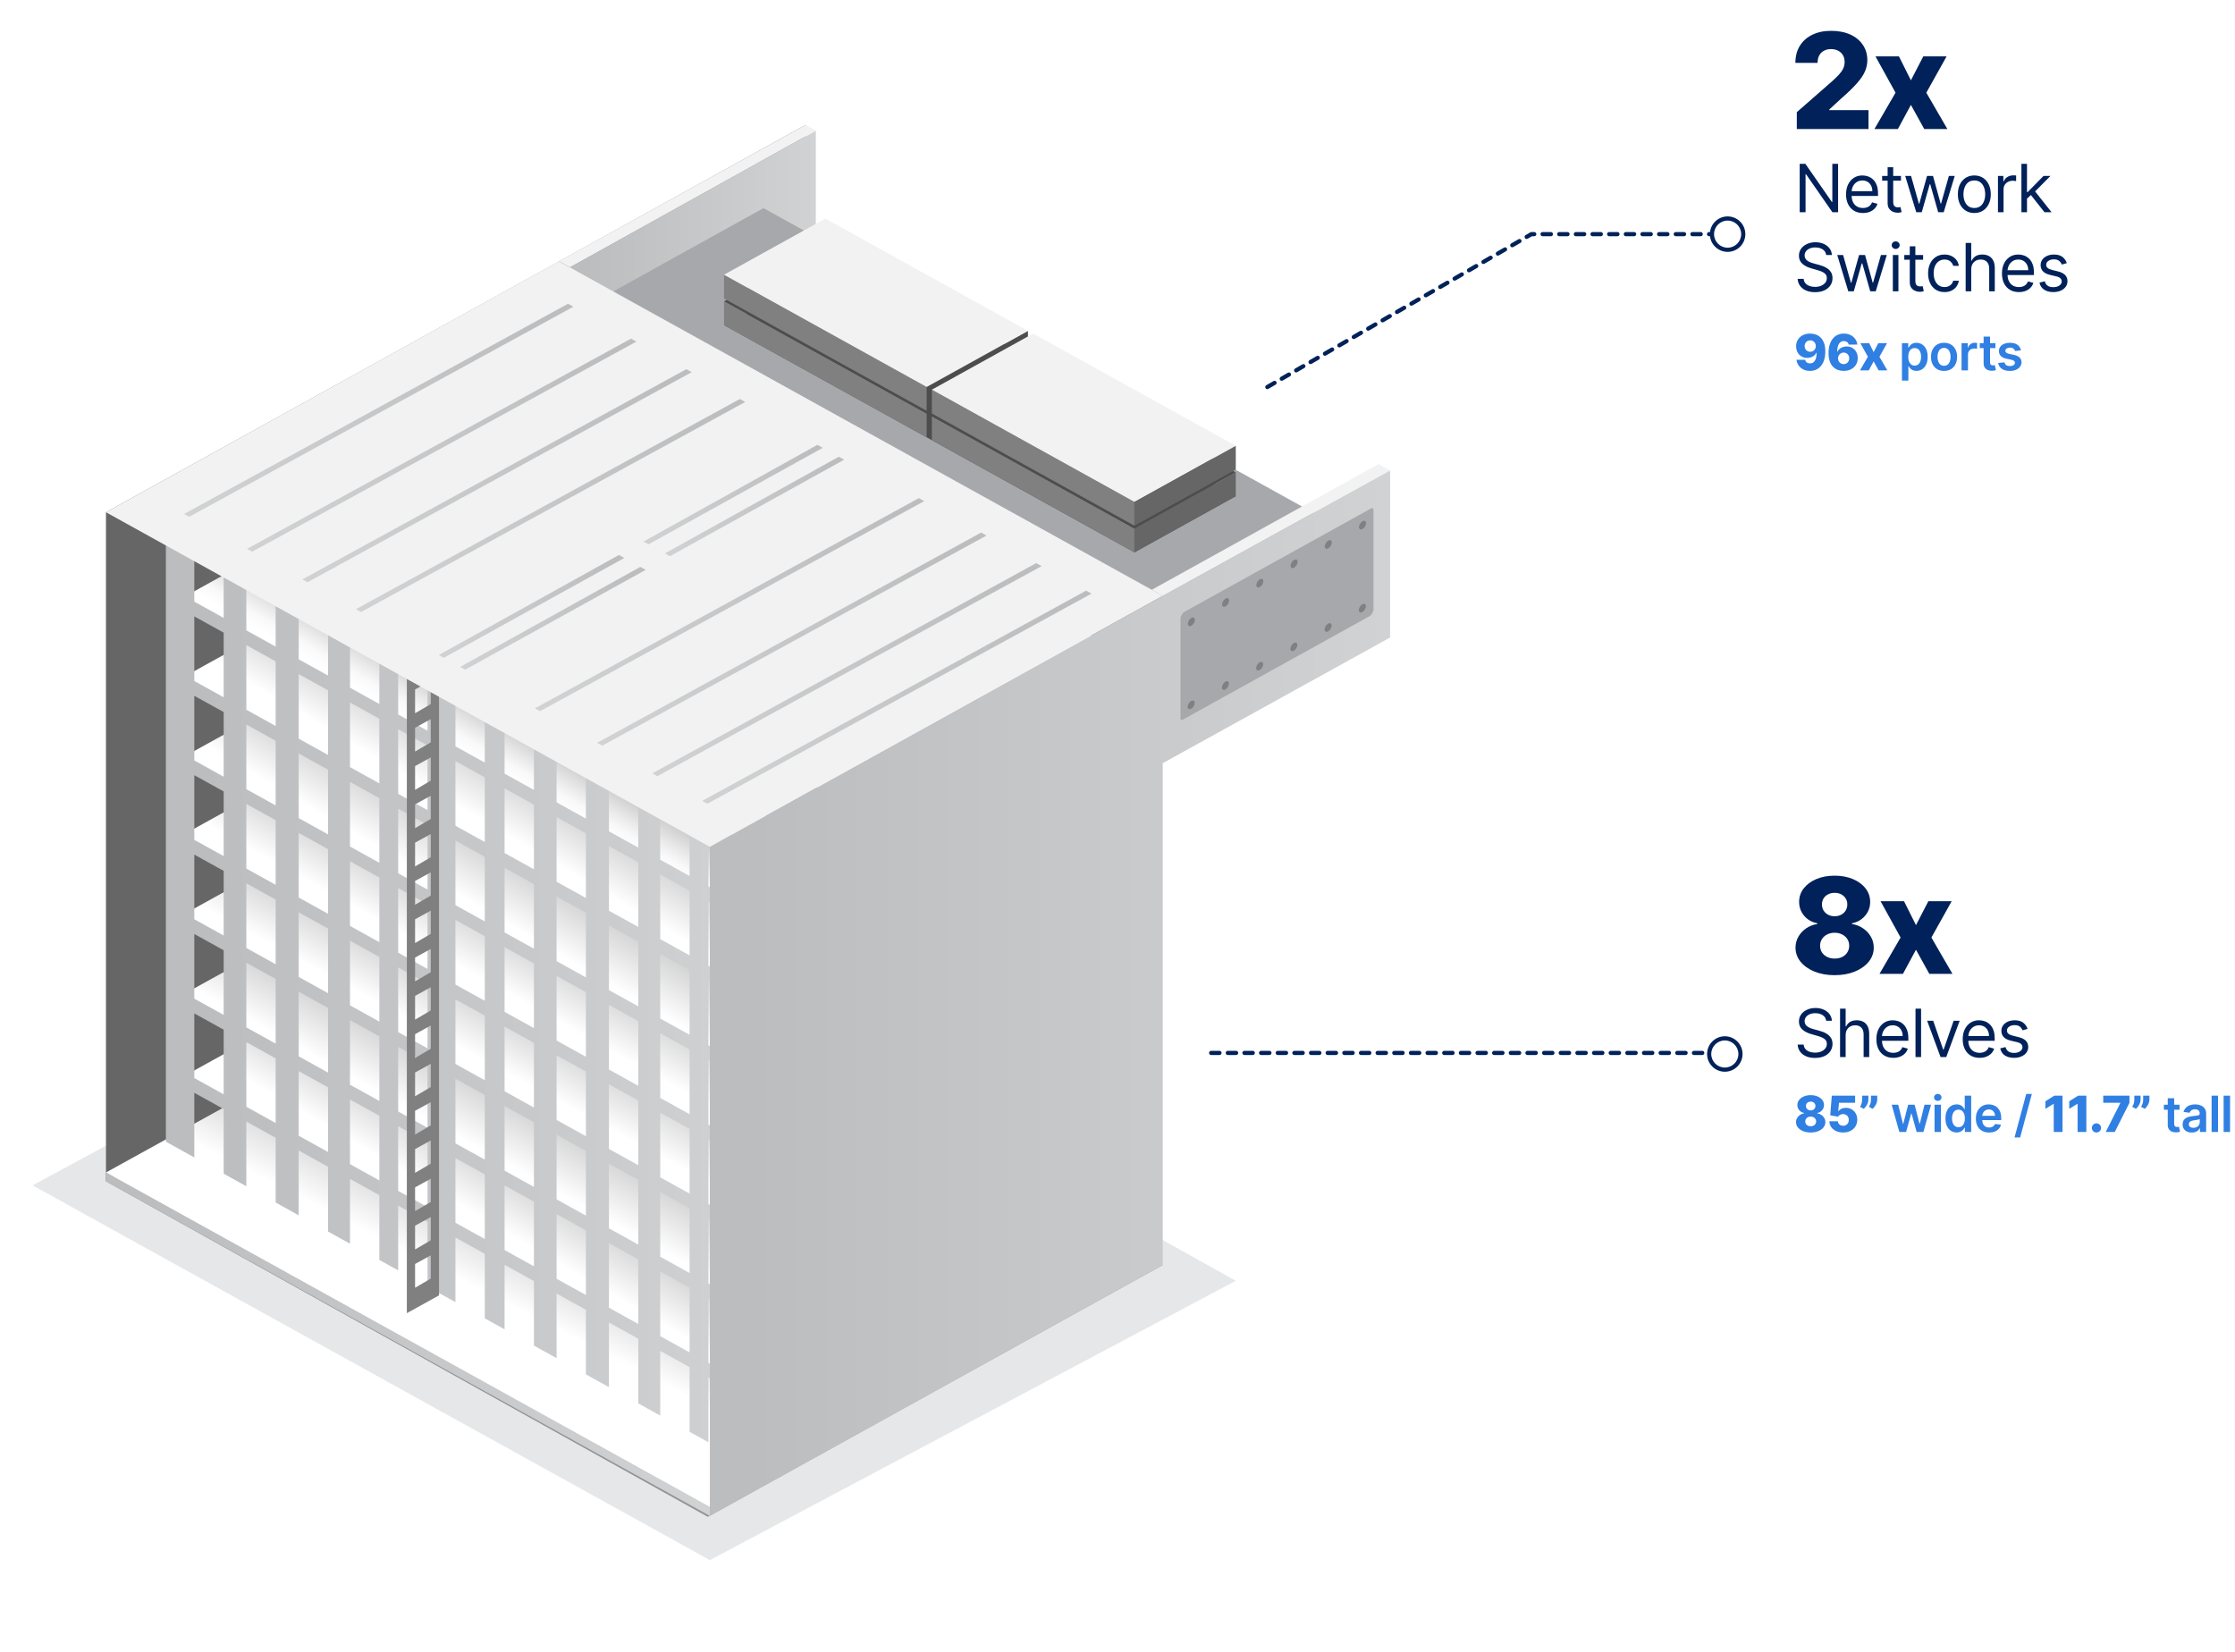 <svg width="537" height="397" viewBox="0 0 537 397" fill="none" xmlns="http://www.w3.org/2000/svg">
<g clip-path="url(#clip0_2132_26229)">
<g filter="url(#filter0_f_2132_26229)">
<path d="M133.724 216.727L7.829 284.822L170.552 374.868L296.918 307.755L133.724 216.727Z" fill="#E6E7E8"/>
</g>
<g filter="url(#filter1_f_2132_26229)">
<path d="M133.964 226.668L25.462 283.868L170.051 364.466L279.375 303.967L133.964 226.668Z" fill="#929497"/>
</g>
<path d="M25.463 283.868L134.286 223.577L134.271 102.98L193.59 70.471V30L25.463 123.087V283.868Z" fill="#666666"/>
<path d="M196.02 31.406V69.137L136.918 101.517V64.245L196.02 31.406Z" fill="url(#paint0_linear_2132_26229)"/>
<path d="M193.59 30L196.02 31.406L136.918 64.245L134.287 62.789L193.59 30Z" fill="#F2F2F2"/>
<g filter="url(#filter2_f_2132_26229)">
<path d="M183.281 69.453L183.079 50.429L146.685 70.629L146.476 89.66L183.281 69.453Z" fill="#4D4D4D"/>
</g>
<path d="M183.453 50.013L328.551 130.411L292.269 150.503L147.179 70.113L183.453 50.013Z" fill="#A6A8AB"/>
<path d="M328.551 130.411L328.536 149.276L292.269 169.376V150.503L328.551 130.411Z" fill="#4D4D4D"/>
<path d="M147.18 88.985L292.27 169.376V150.503L147.18 70.112V88.985Z" fill="#4D4D4D"/>
<g filter="url(#filter3_f_2132_26229)">
<path d="M173.96 78.118L272.573 132.713L296.918 119.228L198.268 66.01L173.96 78.118Z" fill="#4D4D4D"/>
</g>
<path d="M222.643 105.089L246.98 91.603V85.886L222.643 99.372V105.089Z" fill="#4D4D4D"/>
<path d="M222.643 99.372L173.96 72.401V78.118L222.643 105.089V99.372Z" fill="#808080"/>
<path d="M173.961 72.401L198.298 58.915L246.98 85.886L222.643 99.372L173.961 72.401Z" fill="#4D4D4D"/>
<path d="M272.572 126.996L223.897 100.025V105.742L272.572 132.713V126.996Z" fill="#808080"/>
<path d="M223.898 100.025L248.236 86.539L296.918 113.511L272.573 126.996L223.898 100.025Z" fill="#4D4D4D"/>
<path d="M272.573 132.713L296.918 119.228V113.511L272.573 126.996V132.713Z" fill="#666666"/>
<path d="M222.643 98.698L246.98 85.212V79.502L222.643 92.988V98.698Z" fill="#4D4D4D"/>
<path d="M222.643 92.988L173.96 66.01V71.727L222.643 98.698V92.988Z" fill="#808080"/>
<path d="M173.961 66.01L198.298 52.524L246.98 79.502L222.643 92.988L173.961 66.01Z" fill="#F2F2F2"/>
<path d="M272.572 120.612L223.897 93.634V99.351L272.572 126.322V120.612Z" fill="#808080"/>
<path d="M223.898 93.634L248.236 80.148L296.918 107.119L272.573 120.612L223.898 93.634Z" fill="#F2F2F2"/>
<path d="M272.573 126.322L296.918 112.836V107.119L272.573 120.612V126.322Z" fill="#666666"/>
<path d="M334 113.059L331.212 111.517L276.737 141.716L279.375 143.179L334 113.059Z" fill="#F2F2F2"/>
<path d="M170.559 364.251V362.092L25.461 281.73V283.868L170.559 364.251Z" fill="url(#paint1_linear_2132_26229)"/>
<path d="M170.559 362.121L277.648 302.956L132.529 222.587L25.462 281.73L170.559 362.121Z" fill="url(#paint2_linear_2132_26229)"/>
<path d="M188.887 339.195L224.115 319.698L78.995 239.329L43.79 258.812L188.887 339.195Z" fill="url(#paint3_linear_2132_26229)"/>
<path d="M188.887 319.476L224.115 299.979L78.995 219.61L43.79 239.085L188.887 319.476Z" fill="url(#paint4_linear_2132_26229)"/>
<path d="M188.887 300.287L224.115 280.783L78.995 200.415L43.79 219.897L188.887 300.287Z" fill="url(#paint5_linear_2132_26229)"/>
<path d="M188.887 281.099L224.115 261.595L78.995 181.226L43.79 200.709L188.887 281.099Z" fill="url(#paint6_linear_2132_26229)"/>
<path d="M188.887 262.441L224.115 242.937L78.995 162.568L43.79 182.051L188.887 262.441Z" fill="url(#paint7_linear_2132_26229)"/>
<path d="M188.887 243.253L224.115 223.749L78.995 143.38L43.79 162.862L188.887 243.253Z" fill="url(#paint8_linear_2132_26229)"/>
<path d="M188.887 224.058L224.115 204.561L78.995 124.192L43.79 143.674L188.887 224.058Z" fill="url(#paint9_linear_2132_26229)"/>
<g filter="url(#filter4_d_2132_26229)">
<path d="M183.953 196.555V354.711L176.262 350.457V334.934L169.206 331.025V346.548L164.684 344.044V328.5L157.627 324.59V340.135L152.365 337.215V321.678L145.309 317.769V333.306L139.778 330.243V314.72L132.73 310.811V326.341L127.288 323.321V307.819L120.232 303.91V319.411L115.486 316.786V301.263L108.429 297.354V312.877L101.725 309.161V293.602L94.669 289.693V305.251L90.147 302.748V287.175L83.091 283.265V298.839L77.828 295.926V280.353L70.772 276.444V292.017L65.234 288.947V273.388L58.185 269.479V285.037L52.743 282.024V266.494L45.687 262.585V278.115L38.856 274.328V116.165L183.953 196.555ZM169.206 327.481L174.019 330.15L176.262 331.391V315.846L169.206 311.937V327.481ZM169.206 308.4L176.262 312.31V296.773L169.206 292.863V308.4ZM169.206 289.32L176.262 293.229V277.692L169.206 273.782V289.32ZM169.206 270.239L176.262 274.148V258.611L169.206 254.702V270.239ZM169.206 251.158L176.262 255.067V239.53L169.206 235.628V251.158ZM169.206 232.077L176.262 235.987V220.449L169.206 216.54V232.077ZM169.206 213.004L176.262 216.913V201.369L169.206 197.466V213.004ZM157.627 321.047L164.684 324.956V309.419L157.627 305.51V321.047ZM157.627 301.973L164.684 305.883V290.338L157.627 286.429V301.973ZM157.627 282.892L164.684 286.802V271.257L157.627 267.348V282.892ZM157.627 263.812L164.684 267.721V252.177L157.627 248.267V263.812ZM157.627 244.731L164.684 248.64V233.103L157.627 229.194V244.731ZM157.627 225.65L164.684 229.559V214.022L157.627 210.113V225.65ZM157.627 206.569L164.684 210.486V194.941L157.627 191.032V206.569ZM145.309 314.225L152.365 318.135V302.597L145.309 298.688V314.225ZM145.309 295.152L152.365 299.061V283.517L145.309 279.607V295.152ZM145.309 276.071L152.365 279.98V264.443L145.309 260.526V276.071ZM145.309 256.99L152.365 260.899V245.355L145.309 241.446V256.99ZM145.309 237.909L152.365 241.819V226.281L145.309 222.372V237.909ZM145.309 218.828L152.365 222.738V207.193L145.309 203.284V218.828ZM145.309 199.755L152.365 203.657V188.12L145.309 184.21V199.755ZM132.73 307.267L139.778 311.169V295.632L132.73 291.723V307.267ZM132.73 288.186L139.778 292.096V276.558L132.73 272.649V288.186ZM132.73 269.105L139.778 273.015V257.478L132.73 253.568V269.105ZM132.73 250.025L139.778 253.934V238.397L132.73 234.487V250.025ZM132.73 230.944L139.778 234.853V219.316L132.73 215.414V230.944ZM132.73 211.863L139.778 215.773V200.235L132.73 196.326V211.863ZM132.73 192.789L139.778 196.699V181.155L132.73 177.245V192.789ZM120.232 300.366L127.288 304.276V288.731L120.232 284.829V300.366ZM120.232 281.293L127.288 285.202V269.658L120.232 265.748V281.293ZM120.232 262.212L127.288 266.121V250.577L120.232 246.675V262.212ZM120.232 243.131L127.288 247.041V231.496L120.232 227.587V243.131ZM120.232 224.05L127.288 227.96V212.423L120.232 208.513V224.05ZM120.232 204.97L127.288 208.879V193.335L120.232 189.425V204.97ZM120.232 185.889L127.288 189.798V174.261L120.232 170.352V185.889ZM108.429 293.81L115.486 297.72V282.175L108.429 278.273V293.81ZM108.429 274.736L115.486 278.639V263.101L108.429 259.192V274.736ZM108.429 255.656L115.486 259.565V244.021L108.429 240.118V255.656ZM108.429 236.575L115.486 240.484V224.94L108.429 221.03V236.575ZM108.429 217.494L115.486 221.403V205.866L111.928 203.901L108.429 201.957V217.494ZM108.429 198.413L115.134 202.129L115.486 202.323V186.778L108.429 182.869V198.413ZM108.429 179.333L115.486 183.242V167.705L108.429 163.795V179.333ZM94.669 286.149L101.725 290.059V274.521L94.669 270.612V286.149ZM94.669 267.075L101.725 270.985V255.44L94.669 251.531V267.075ZM94.669 247.995L101.725 251.904V236.36L94.669 232.45V247.995ZM94.669 228.914L101.725 232.823V217.286L94.721 213.405L94.669 213.377V228.914ZM94.669 209.84L97.913 211.641L101.725 213.75V198.205L94.669 194.296V209.84ZM94.669 190.752L101.725 194.662V179.124L94.669 175.215V190.752ZM94.669 171.679L101.725 175.588V160.044L94.669 156.134V171.679ZM83.091 279.722L90.147 283.638V268.094L83.091 264.185V279.722ZM83.091 260.641L90.147 264.55V249.013L83.091 245.104V260.641ZM83.091 241.567L90.147 245.477V229.932L83.091 226.023V241.567ZM83.091 222.479L90.147 226.389V210.859L83.091 206.942V222.479ZM83.091 203.406L90.147 207.315V191.778L83.091 187.861V203.406ZM83.091 184.325L90.147 188.234V172.697L83.091 168.781V184.325ZM83.091 165.244L90.147 169.154V153.616L83.091 149.707V165.244ZM70.772 272.9L77.828 276.81V261.272L70.772 257.363V272.9ZM70.772 253.819L77.828 257.736V242.192L70.772 238.282V253.819ZM70.772 234.746L77.828 238.655V223.111L77.484 222.924L70.772 219.201V234.746ZM70.772 215.658L77.828 219.574V204.037L70.772 200.128V215.658ZM70.772 196.584L77.828 200.494V184.956L70.772 181.04V196.584ZM70.772 177.496L77.828 181.406V165.876L70.772 161.966V177.496ZM70.772 158.423L77.828 162.332V146.795L70.772 142.878V158.423ZM58.185 265.935L65.234 269.844V254.307L58.185 250.398V265.935ZM58.185 246.861L65.234 250.771V235.226L60.233 232.457L58.185 231.317V246.861ZM58.185 227.781L63.425 230.693L65.234 231.69V216.146L58.185 212.236V227.781ZM58.185 208.7L65.234 212.609V197.072L58.185 193.162V208.7ZM58.185 189.626L65.234 193.535V177.991L58.185 174.082V189.626ZM58.185 170.538L65.234 174.448V158.91L58.185 155.001V170.538ZM58.185 151.465L65.234 155.367V139.83L58.185 135.92V151.465ZM45.687 259.041L52.743 262.951V247.414L45.687 243.504V259.041ZM45.687 239.968L46.158 240.226L52.743 243.87V228.333L45.687 224.423V239.968ZM45.687 220.887L52.743 224.789V209.252L45.687 205.343V220.887ZM45.687 201.806L52.743 205.708V190.171L45.687 186.262V201.806ZM45.687 182.725L52.743 186.635V171.098L45.687 167.188V182.725ZM45.687 163.637L52.743 167.547V152.017L45.687 148.107V163.637ZM45.687 144.564L52.743 148.473V132.929L45.687 129.027V144.564Z" fill="url(#paint10_linear_2132_26229)"/>
</g>
<path d="M279.375 143.179L334 113.059L333.993 153.186L279.375 183.378V303.967L170.56 364.251L170.552 203.477L279.375 143.179Z" fill="url(#paint11_linear_2132_26229)"/>
<path d="M329.994 122.542V146.515C329.994 146.974 329.478 147.827 329.067 148.057L284.257 172.883C283.876 173.091 283.636 172.962 283.636 172.539V148.566C283.636 148.107 284.152 147.253 284.563 147.024L329.374 122.197C329.755 121.989 329.994 122.118 329.994 122.542Z" fill="#A6A8AB"/>
<path d="M326.726 147.117C326.398 146.933 326.401 146.344 326.732 145.8C327.064 145.256 327.598 144.964 327.926 145.148C328.254 145.332 328.251 145.922 327.92 146.466C327.588 147.01 327.054 147.301 326.726 147.117Z" fill="#808080"/>
<path d="M318.508 151.768C318.18 151.584 318.182 150.994 318.514 150.45C318.845 149.906 319.379 149.614 319.707 149.798C320.035 149.982 320.032 150.572 319.701 151.116C319.37 151.66 318.835 151.952 318.508 151.768Z" fill="#808080"/>
<path d="M310.281 156.414C309.953 156.23 309.956 155.64 310.287 155.097C310.618 154.553 311.153 154.261 311.481 154.445C311.808 154.629 311.806 155.219 311.474 155.763C311.143 156.307 310.609 156.598 310.281 156.414Z" fill="#808080"/>
<path d="M302.054 161.057C301.727 160.873 301.729 160.283 302.061 159.74C302.392 159.196 302.926 158.904 303.254 159.088C303.582 159.272 303.579 159.862 303.248 160.406C302.917 160.95 302.382 161.241 302.054 161.057Z" fill="#808080"/>
<path d="M293.834 165.708C293.506 165.524 293.509 164.934 293.84 164.39C294.171 163.846 294.705 163.554 295.033 163.738C295.361 163.922 295.358 164.512 295.027 165.056C294.696 165.6 294.162 165.891 293.834 165.708Z" fill="#808080"/>
<path d="M285.605 170.348C285.277 170.164 285.28 169.574 285.611 169.03C285.943 168.487 286.477 168.195 286.805 168.379C287.133 168.563 287.13 169.153 286.799 169.696C286.467 170.24 285.933 170.532 285.605 170.348Z" fill="#808080"/>
<path d="M326.773 127.164C326.445 126.98 326.448 126.39 326.779 125.846C327.111 125.302 327.645 125.01 327.973 125.194C328.301 125.378 328.298 125.968 327.967 126.512C327.635 127.056 327.101 127.348 326.773 127.164Z" fill="#808080"/>
<path d="M318.547 131.81C318.219 131.626 318.221 131.036 318.553 130.493C318.884 129.949 319.418 129.657 319.746 129.841C320.074 130.025 320.071 130.615 319.74 131.159C319.409 131.703 318.874 131.994 318.547 131.81Z" fill="#808080"/>
<path d="M310.328 136.461C310 136.277 310.003 135.687 310.334 135.143C310.665 134.599 311.2 134.307 311.527 134.491C311.855 134.675 311.853 135.265 311.521 135.809C311.19 136.353 310.656 136.645 310.328 136.461Z" fill="#808080"/>
<path d="M302.101 141.104C301.773 140.92 301.776 140.33 302.107 139.786C302.439 139.242 302.973 138.95 303.301 139.134C303.629 139.318 303.626 139.908 303.295 140.452C302.963 140.996 302.429 141.288 302.101 141.104Z" fill="#808080"/>
<path d="M293.875 145.75C293.547 145.566 293.55 144.976 293.881 144.433C294.212 143.889 294.746 143.597 295.074 143.781C295.402 143.965 295.399 144.555 295.068 145.099C294.737 145.642 294.203 145.934 293.875 145.75Z" fill="#808080"/>
<path d="M285.648 150.401C285.32 150.217 285.323 149.627 285.654 149.083C285.986 148.539 286.52 148.247 286.848 148.431C287.176 148.615 287.173 149.205 286.842 149.749C286.51 150.293 285.976 150.584 285.648 150.401Z" fill="#808080"/>
<path d="M105.486 150.883V311.255L97.75 315.538V154.764L105.486 150.89V150.883ZM99.731 309.426L103.498 307.224V301.636L99.731 303.716V309.426ZM99.731 300.223L103.498 298.021V292.433L99.731 294.513V300.223ZM99.731 291.02L103.498 288.817V283.229L99.731 285.31V291.02ZM99.731 281.816L103.498 279.614V274.026L99.731 276.106V281.816ZM99.731 272.613L103.498 270.411V264.823L99.731 266.903V272.613ZM99.731 263.41L103.498 261.208V255.62L99.731 257.7V263.41ZM99.731 254.207L103.498 252.004V246.416L99.731 248.497V254.207ZM99.731 245.003L103.498 242.801V237.213L99.731 239.293V245.003ZM99.731 235.8L103.498 233.598V228.01L99.731 230.09V235.8ZM99.731 226.597L103.498 224.395V218.807L99.731 220.887V226.597ZM99.731 217.393L103.498 215.191V209.603L99.731 211.684V217.393ZM99.731 208.19L103.498 205.988V200.4L99.731 202.48V208.19ZM99.731 198.987L103.498 196.785V191.197L99.731 193.277V198.987ZM99.731 189.784L103.498 187.582V181.994L99.731 184.074V189.784ZM99.731 180.58L103.498 178.378V172.79L99.731 174.871V180.58ZM99.731 171.377L103.498 169.175V163.587L99.731 165.667V171.377ZM99.731 162.174L103.498 159.972V154.384L99.731 156.464V162.174Z" fill="#808080"/>
<path d="M170.552 203.478L279.375 143.179L134.285 62.789L25.462 123.087L170.552 203.478Z" fill="#F2F2F2"/>
<path d="M150.004 134.069L106.621 158.064L105.41 157.397L148.711 133.352L150.004 134.069Z" fill="url(#paint12_linear_2132_26229)"/>
<path d="M197.684 107.607L155.811 130.791L154.6 130.131L196.39 106.89L197.684 107.607Z" fill="url(#paint13_linear_2132_26229)"/>
<path d="M155.146 136.924L111.771 160.912L110.553 160.252L153.853 136.207L155.146 136.924Z" fill="url(#paint14_linear_2132_26229)"/>
<path d="M202.826 110.462L160.961 133.646L159.742 132.979L201.533 109.745L202.826 110.462Z" fill="url(#paint15_linear_2132_26229)"/>
<path d="M222.059 120.412L129.754 170.882L128.521 170.201L220.765 119.694L222.059 120.412Z" fill="url(#paint16_linear_2132_26229)"/>
<path d="M250.268 136.028L157.963 186.498L156.73 185.817L248.967 135.31L250.268 136.028Z" fill="url(#paint17_linear_2132_26229)"/>
<path d="M237.016 128.689L144.711 179.16L143.478 178.479L235.723 127.972L237.016 128.689Z" fill="url(#paint18_linear_2132_26229)"/>
<path d="M262.258 142.641L169.961 193.119L168.728 192.431L260.965 141.924L262.258 142.641Z" fill="url(#paint19_linear_2132_26229)"/>
<path d="M137.768 73.699L45.463 124.177L44.23 123.496L136.474 72.989L137.768 73.699Z" fill="url(#paint20_linear_2132_26229)"/>
<path d="M166.201 89.423L73.897 139.894L72.664 139.213L164.908 88.706L166.201 89.423Z" fill="url(#paint21_linear_2132_26229)"/>
<path d="M152.904 82.085L60.6 132.556L59.367 131.874L151.611 81.368L152.904 82.085Z" fill="url(#paint22_linear_2132_26229)"/>
<path d="M179.051 96.589L86.747 147.06L85.513 146.379L177.758 95.872L179.051 96.589Z" fill="url(#paint23_linear_2132_26229)"/>
</g>
<g clip-path="url(#clip1_2132_26229)">
<path d="M304.5 93L367.95 56.26H411.36" stroke="#002159" stroke-miterlimit="10" stroke-linecap="round" stroke-dasharray="2 2"/>
<path d="M413.301 56.26H415.301" stroke="#002159" stroke-miterlimit="10" stroke-linecap="round"/>
<path d="M415.09 60.02C417.167 60.02 418.85 58.337 418.85 56.26C418.85 54.183 417.167 52.5 415.09 52.5C413.013 52.5 411.33 54.183 411.33 56.26C411.33 58.337 413.013 60.02 415.09 60.02Z" fill="white"/>
<path d="M415.09 60.52C412.74 60.52 410.83 58.61 410.83 56.26C410.83 53.91 412.74 52 415.09 52C417.44 52 419.35 53.91 419.35 56.26C419.35 58.61 417.44 60.52 415.09 60.52C417.44 60.52 412.74 60.52 415.09 60.52ZM415.09 53C413.29 53 411.83 54.46 411.83 56.26C411.83 58.06 413.29 59.52 415.09 59.52C416.89 59.52 418.35 58.06 418.35 56.26C418.35 54.46 416.89 53 415.09 53C416.89 53 413.29 53 415.09 53Z" fill="#002159"/>
</g>
<path d="M431.716 31V26.954L440.205 19.523C440.841 18.947 441.383 18.421 441.83 17.943C442.277 17.458 442.617 16.974 442.852 16.489C443.087 15.996 443.205 15.462 443.205 14.886C443.205 14.242 443.064 13.693 442.784 13.239C442.504 12.777 442.117 12.421 441.625 12.171C441.133 11.921 440.568 11.796 439.932 11.796C439.288 11.796 438.723 11.928 438.239 12.193C437.754 12.451 437.375 12.826 437.102 13.318C436.837 13.811 436.705 14.409 436.705 15.114H431.375C431.375 13.53 431.731 12.163 432.443 11.011C433.155 9.86 434.155 8.973 435.443 8.352C436.739 7.723 438.242 7.409 439.955 7.409C441.72 7.409 443.254 7.705 444.557 8.295C445.86 8.886 446.867 9.712 447.58 10.773C448.299 11.826 448.659 13.049 448.659 14.443C448.659 15.329 448.481 16.208 448.125 17.079C447.769 17.951 447.129 18.913 446.205 19.966C445.288 21.019 443.985 22.28 442.295 23.75L439.511 26.318V26.466H448.943V31H431.716ZM456.255 13.546L459.13 19.296L462.107 13.546H467.709L462.834 22.273L467.891 31H462.334L459.13 25.204L456.005 31H450.369L455.437 22.273L450.619 13.546H456.255Z" fill="#002159"/>
<path d="M441.636 39.364V51H440.273L433.932 41.864H433.818V51H432.409V39.364H433.773L440.136 48.523H440.25V39.364H441.636ZM447.613 51.182C446.772 51.182 446.047 50.996 445.437 50.625C444.831 50.25 444.363 49.727 444.034 49.057C443.708 48.383 443.545 47.599 443.545 46.705C443.545 45.811 443.708 45.023 444.034 44.341C444.363 43.655 444.822 43.121 445.409 42.739C446 42.352 446.689 42.159 447.477 42.159C447.931 42.159 448.38 42.235 448.823 42.386C449.267 42.538 449.67 42.784 450.034 43.125C450.397 43.462 450.687 43.909 450.903 44.466C451.119 45.023 451.227 45.708 451.227 46.523V47.091H444.5V45.932H449.863C449.863 45.439 449.765 45 449.568 44.614C449.375 44.227 449.098 43.922 448.738 43.699C448.382 43.475 447.962 43.364 447.477 43.364C446.943 43.364 446.481 43.496 446.091 43.761C445.704 44.023 445.407 44.364 445.198 44.784C444.99 45.205 444.886 45.655 444.886 46.136V46.909C444.886 47.568 445 48.127 445.227 48.585C445.458 49.04 445.778 49.386 446.187 49.625C446.596 49.86 447.072 49.977 447.613 49.977C447.966 49.977 448.284 49.928 448.568 49.83C448.856 49.727 449.104 49.576 449.312 49.375C449.52 49.17 449.681 48.917 449.795 48.614L451.091 48.977C450.954 49.417 450.725 49.803 450.403 50.136C450.081 50.466 449.683 50.724 449.21 50.909C448.736 51.091 448.204 51.182 447.613 51.182ZM456.742 42.273V43.409H452.219V42.273H456.742ZM453.538 40.182H454.878V48.5C454.878 48.879 454.933 49.163 455.043 49.352C455.157 49.538 455.301 49.663 455.475 49.727C455.653 49.788 455.841 49.818 456.038 49.818C456.185 49.818 456.306 49.811 456.401 49.795C456.496 49.776 456.572 49.761 456.628 49.75L456.901 50.955C456.81 50.989 456.683 51.023 456.521 51.057C456.358 51.095 456.151 51.114 455.901 51.114C455.522 51.114 455.151 51.032 454.788 50.869C454.428 50.706 454.128 50.458 453.89 50.125C453.655 49.792 453.538 49.371 453.538 48.864V40.182ZM460.416 51L457.757 42.273H459.166L461.053 48.955H461.144L463.007 42.273H464.439L466.28 48.932H466.371L468.257 42.273H469.666L467.007 51H465.689L463.78 44.295H463.644L461.735 51H460.416ZM474.368 51.182C473.58 51.182 472.889 50.994 472.294 50.619C471.703 50.244 471.241 49.72 470.908 49.045C470.578 48.371 470.413 47.583 470.413 46.682C470.413 45.773 470.578 44.979 470.908 44.301C471.241 43.623 471.703 43.097 472.294 42.722C472.889 42.347 473.58 42.159 474.368 42.159C475.156 42.159 475.845 42.347 476.436 42.722C477.031 43.097 477.493 43.623 477.822 44.301C478.156 44.979 478.322 45.773 478.322 46.682C478.322 47.583 478.156 48.371 477.822 49.045C477.493 49.72 477.031 50.244 476.436 50.619C475.845 50.994 475.156 51.182 474.368 51.182ZM474.368 49.977C474.966 49.977 475.459 49.824 475.845 49.517C476.231 49.21 476.517 48.807 476.703 48.307C476.889 47.807 476.981 47.265 476.981 46.682C476.981 46.099 476.889 45.555 476.703 45.051C476.517 44.547 476.231 44.14 475.845 43.83C475.459 43.519 474.966 43.364 474.368 43.364C473.769 43.364 473.277 43.519 472.89 43.83C472.504 44.14 472.218 44.547 472.033 45.051C471.847 45.555 471.754 46.099 471.754 46.682C471.754 47.265 471.847 47.807 472.033 48.307C472.218 48.807 472.504 49.21 472.89 49.517C473.277 49.824 473.769 49.977 474.368 49.977ZM480.049 51V42.273H481.345V43.591H481.436C481.595 43.159 481.882 42.809 482.299 42.54C482.716 42.271 483.186 42.136 483.708 42.136C483.807 42.136 483.93 42.138 484.078 42.142C484.225 42.146 484.337 42.151 484.413 42.159V43.523C484.367 43.511 484.263 43.494 484.1 43.472C483.941 43.445 483.773 43.432 483.595 43.432C483.17 43.432 482.792 43.521 482.458 43.699C482.129 43.873 481.867 44.115 481.674 44.426C481.485 44.733 481.39 45.083 481.39 45.477V51H480.049ZM486.932 47.818L486.91 46.159H487.182L491 42.273H492.66L488.591 46.386H488.478L486.932 47.818ZM485.682 51V39.364H487.023V51H485.682ZM491.228 51L487.819 46.682L488.773 45.75L492.932 51H491.228ZM438.773 61.273C438.705 60.697 438.428 60.25 437.943 59.932C437.458 59.614 436.864 59.455 436.159 59.455C435.644 59.455 435.193 59.538 434.807 59.705C434.424 59.871 434.125 60.1 433.909 60.392C433.697 60.684 433.591 61.015 433.591 61.386C433.591 61.697 433.665 61.964 433.812 62.188C433.964 62.407 434.157 62.591 434.392 62.739C434.627 62.883 434.873 63.002 435.131 63.097C435.388 63.188 435.625 63.261 435.841 63.318L437.023 63.636C437.326 63.716 437.663 63.826 438.034 63.966C438.409 64.106 438.767 64.297 439.108 64.54C439.453 64.778 439.737 65.085 439.96 65.46C440.184 65.835 440.295 66.296 440.295 66.841C440.295 67.47 440.131 68.038 439.801 68.546C439.475 69.053 438.998 69.456 438.369 69.756C437.744 70.055 436.985 70.204 436.091 70.204C435.258 70.204 434.536 70.07 433.926 69.801C433.32 69.532 432.843 69.157 432.494 68.676C432.15 68.195 431.955 67.636 431.909 67H433.364C433.402 67.439 433.549 67.803 433.807 68.091C434.068 68.375 434.398 68.587 434.795 68.727C435.197 68.864 435.629 68.932 436.091 68.932C436.629 68.932 437.112 68.845 437.54 68.671C437.968 68.492 438.307 68.246 438.557 67.932C438.807 67.614 438.932 67.242 438.932 66.818C438.932 66.432 438.824 66.117 438.608 65.875C438.392 65.633 438.108 65.436 437.756 65.284C437.403 65.133 437.023 65 436.614 64.886L435.182 64.477C434.273 64.216 433.553 63.843 433.023 63.358C432.492 62.873 432.227 62.239 432.227 61.455C432.227 60.803 432.403 60.235 432.756 59.75C433.112 59.261 433.589 58.883 434.188 58.614C434.79 58.341 435.462 58.205 436.205 58.205C436.955 58.205 437.621 58.339 438.205 58.608C438.788 58.873 439.25 59.237 439.591 59.699C439.936 60.161 440.117 60.686 440.136 61.273H438.773ZM444.088 70L441.429 61.273H442.838L444.724 67.954H444.815L446.679 61.273H448.11L449.951 67.932H450.042L451.929 61.273H453.338L450.679 70H449.36L447.451 63.295H447.315L445.406 70H444.088ZM454.79 70V61.273H456.131V70H454.79ZM455.472 59.818C455.211 59.818 454.985 59.729 454.796 59.551C454.61 59.373 454.518 59.159 454.518 58.909C454.518 58.659 454.61 58.445 454.796 58.267C454.985 58.089 455.211 58 455.472 58C455.734 58 455.957 58.089 456.143 58.267C456.332 58.445 456.427 58.659 456.427 58.909C456.427 59.159 456.332 59.373 456.143 59.551C455.957 59.729 455.734 59.818 455.472 59.818ZM462.063 61.273V62.409H457.54V61.273H462.063ZM458.858 59.182H460.199V67.5C460.199 67.879 460.254 68.163 460.364 68.352C460.478 68.538 460.621 68.663 460.796 68.727C460.974 68.788 461.161 68.818 461.358 68.818C461.506 68.818 461.627 68.811 461.722 68.796C461.817 68.776 461.892 68.761 461.949 68.75L462.222 69.954C462.131 69.989 462.004 70.023 461.841 70.057C461.678 70.095 461.472 70.114 461.222 70.114C460.843 70.114 460.472 70.032 460.108 69.869C459.748 69.706 459.449 69.458 459.21 69.125C458.976 68.792 458.858 68.371 458.858 67.864V59.182ZM467.211 70.182C466.393 70.182 465.689 69.989 465.098 69.602C464.507 69.216 464.052 68.684 463.734 68.006C463.416 67.328 463.257 66.553 463.257 65.682C463.257 64.796 463.42 64.013 463.746 63.335C464.075 62.653 464.533 62.121 465.121 61.739C465.711 61.352 466.401 61.159 467.189 61.159C467.802 61.159 468.355 61.273 468.848 61.5C469.34 61.727 469.744 62.045 470.058 62.455C470.372 62.864 470.568 63.341 470.643 63.886H469.302C469.2 63.489 468.973 63.136 468.621 62.83C468.272 62.519 467.802 62.364 467.211 62.364C466.689 62.364 466.23 62.5 465.836 62.773C465.446 63.042 465.141 63.422 464.922 63.915C464.706 64.403 464.598 64.977 464.598 65.636C464.598 66.311 464.704 66.898 464.916 67.398C465.132 67.898 465.435 68.286 465.825 68.562C466.219 68.839 466.681 68.977 467.211 68.977C467.56 68.977 467.876 68.917 468.16 68.796C468.444 68.674 468.685 68.5 468.882 68.273C469.079 68.046 469.219 67.773 469.302 67.454H470.643C470.568 67.97 470.38 68.434 470.081 68.847C469.785 69.256 469.393 69.581 468.905 69.824C468.42 70.062 467.855 70.182 467.211 70.182ZM473.624 64.75V70H472.284V58.364H473.624V62.636H473.738C473.943 62.186 474.249 61.828 474.659 61.562C475.071 61.294 475.621 61.159 476.306 61.159C476.901 61.159 477.422 61.278 477.869 61.517C478.316 61.752 478.662 62.114 478.909 62.602C479.159 63.087 479.284 63.705 479.284 64.454V70H477.943V64.546C477.943 63.852 477.763 63.316 477.403 62.938C477.047 62.555 476.552 62.364 475.92 62.364C475.48 62.364 475.087 62.456 474.738 62.642C474.393 62.828 474.121 63.099 473.92 63.455C473.723 63.811 473.624 64.242 473.624 64.75ZM485.076 70.182C484.235 70.182 483.509 69.996 482.9 69.625C482.294 69.25 481.826 68.727 481.496 68.057C481.17 67.383 481.008 66.599 481.008 65.704C481.008 64.811 481.17 64.023 481.496 63.341C481.826 62.655 482.284 62.121 482.871 61.739C483.462 61.352 484.151 61.159 484.939 61.159C485.394 61.159 485.843 61.235 486.286 61.386C486.729 61.538 487.133 61.784 487.496 62.125C487.86 62.462 488.15 62.909 488.366 63.466C488.581 64.023 488.689 64.708 488.689 65.523V66.091H481.962V64.932H487.326C487.326 64.439 487.227 64 487.03 63.614C486.837 63.227 486.561 62.922 486.201 62.699C485.845 62.475 485.424 62.364 484.939 62.364C484.405 62.364 483.943 62.496 483.553 62.761C483.167 63.023 482.869 63.364 482.661 63.784C482.453 64.204 482.348 64.655 482.348 65.136V65.909C482.348 66.568 482.462 67.127 482.689 67.585C482.92 68.04 483.241 68.386 483.65 68.625C484.059 68.86 484.534 68.977 485.076 68.977C485.428 68.977 485.746 68.928 486.03 68.829C486.318 68.727 486.566 68.576 486.775 68.375C486.983 68.171 487.144 67.917 487.258 67.614L488.553 67.977C488.417 68.417 488.187 68.803 487.866 69.136C487.544 69.466 487.146 69.724 486.672 69.909C486.199 70.091 485.667 70.182 485.076 70.182ZM496.591 63.227L495.386 63.568C495.311 63.367 495.199 63.172 495.051 62.983C494.907 62.79 494.71 62.631 494.46 62.506C494.21 62.381 493.89 62.318 493.5 62.318C492.966 62.318 492.521 62.441 492.165 62.688C491.813 62.93 491.636 63.239 491.636 63.614C491.636 63.947 491.758 64.21 492 64.403C492.242 64.597 492.621 64.758 493.136 64.886L494.432 65.204C495.212 65.394 495.794 65.684 496.176 66.074C496.559 66.46 496.75 66.958 496.75 67.568C496.75 68.068 496.606 68.515 496.318 68.909C496.034 69.303 495.636 69.614 495.125 69.841C494.614 70.068 494.019 70.182 493.341 70.182C492.451 70.182 491.714 69.989 491.131 69.602C490.547 69.216 490.178 68.651 490.023 67.909L491.296 67.591C491.417 68.061 491.646 68.413 491.983 68.648C492.324 68.883 492.769 69 493.318 69C493.943 69 494.439 68.867 494.807 68.602C495.178 68.333 495.364 68.011 495.364 67.636C495.364 67.333 495.258 67.079 495.046 66.875C494.833 66.667 494.508 66.511 494.068 66.409L492.614 66.068C491.814 65.879 491.227 65.585 490.852 65.188C490.481 64.786 490.296 64.284 490.296 63.682C490.296 63.189 490.434 62.754 490.71 62.375C490.991 61.996 491.371 61.699 491.852 61.483C492.337 61.267 492.886 61.159 493.5 61.159C494.364 61.159 495.042 61.349 495.534 61.727C496.03 62.106 496.383 62.606 496.591 63.227Z" fill="#002159"/>
<path d="M434.929 80.153C435.406 80.153 435.862 80.231 436.297 80.388C436.732 80.541 437.119 80.787 437.46 81.125C437.801 81.46 438.07 81.902 438.266 82.45C438.462 82.999 438.56 83.668 438.56 84.457C438.563 85.185 438.477 85.837 438.304 86.413C438.131 86.987 437.882 87.476 437.558 87.879C437.237 88.283 436.851 88.591 436.399 88.804C435.947 89.014 435.443 89.119 434.886 89.119C434.273 89.119 433.732 89.001 433.263 88.766C432.797 88.527 432.423 88.206 432.142 87.803C431.864 87.399 431.697 86.947 431.643 86.447H433.719C433.784 86.737 433.922 86.956 434.132 87.104C434.342 87.249 434.594 87.321 434.886 87.321C435.42 87.321 435.82 87.09 436.084 86.626C436.348 86.163 436.48 85.534 436.48 84.739H436.429C436.307 85 436.134 85.224 435.909 85.412C435.688 85.599 435.43 85.743 435.138 85.842C434.845 85.942 434.537 85.992 434.213 85.992C433.69 85.992 433.229 85.872 432.828 85.633C432.43 85.395 432.118 85.067 431.891 84.649C431.666 84.231 431.553 83.754 431.55 83.217C431.547 82.615 431.688 82.084 431.972 81.624C432.256 81.16 432.652 80.8 433.161 80.541C433.669 80.28 434.259 80.151 434.929 80.153ZM434.942 81.773C434.68 81.773 434.447 81.834 434.243 81.956C434.041 82.078 433.882 82.243 433.766 82.45C433.649 82.658 433.592 82.891 433.595 83.149C433.598 83.408 433.656 83.641 433.77 83.848C433.886 84.055 434.044 84.22 434.243 84.342C434.445 84.465 434.675 84.526 434.933 84.526C435.126 84.526 435.305 84.49 435.47 84.419C435.635 84.348 435.778 84.25 435.901 84.125C436.023 83.997 436.118 83.849 436.186 83.682C436.257 83.514 436.291 83.335 436.288 83.145C436.286 82.892 436.226 82.662 436.109 82.454C435.993 82.247 435.832 82.082 435.628 81.96C435.426 81.835 435.197 81.773 434.942 81.773ZM442.976 89.119C442.499 89.119 442.042 89.043 441.604 88.889C441.167 88.733 440.777 88.486 440.436 88.148C440.096 87.807 439.827 87.361 439.631 86.81C439.435 86.256 439.338 85.581 439.341 84.785C439.344 84.067 439.432 83.422 439.606 82.851C439.779 82.277 440.026 81.79 440.347 81.389C440.671 80.989 441.057 80.683 441.506 80.473C441.958 80.26 442.462 80.153 443.019 80.153C443.63 80.153 444.168 80.273 444.634 80.511C445.103 80.747 445.478 81.065 445.759 81.466C446.04 81.864 446.206 82.307 446.258 82.796H444.182C444.12 82.52 443.982 82.311 443.769 82.169C443.559 82.024 443.309 81.952 443.019 81.952C442.485 81.952 442.086 82.183 441.821 82.646C441.56 83.109 441.427 83.729 441.421 84.504H441.476C441.596 84.243 441.767 84.019 441.992 83.831C442.216 83.644 442.473 83.5 442.763 83.401C443.056 83.298 443.365 83.247 443.692 83.247C444.215 83.247 444.677 83.368 445.077 83.609C445.478 83.851 445.792 84.182 446.019 84.602C446.246 85.02 446.358 85.499 446.356 86.038C446.358 86.646 446.216 87.183 445.929 87.649C445.642 88.112 445.245 88.473 444.736 88.731C444.231 88.99 443.644 89.119 442.976 89.119ZM442.963 87.5C443.222 87.5 443.454 87.439 443.658 87.317C443.863 87.195 444.023 87.028 444.14 86.818C444.256 86.608 444.313 86.371 444.31 86.106C444.313 85.84 444.256 85.602 444.14 85.395C444.026 85.188 443.867 85.023 443.662 84.901C443.461 84.778 443.229 84.717 442.968 84.717C442.777 84.717 442.6 84.753 442.435 84.824C442.27 84.895 442.127 84.994 442.005 85.122C441.885 85.247 441.792 85.395 441.723 85.565C441.655 85.733 441.62 85.915 441.617 86.111C441.62 86.369 441.679 86.604 441.796 86.814C441.912 87.024 442.071 87.192 442.273 87.317C442.475 87.439 442.705 87.5 442.963 87.5ZM449.102 82.454L450.18 84.611L451.296 82.454H453.397L451.569 85.727L453.465 89H451.382L450.18 86.827L449.008 89H446.894L448.795 85.727L446.988 82.454H449.102ZM456.977 91.454V82.454H458.494V83.537H458.584C458.663 83.378 458.775 83.209 458.92 83.03C459.065 82.848 459.261 82.693 459.508 82.565C459.756 82.435 460.071 82.369 460.454 82.369C460.96 82.369 461.416 82.499 461.822 82.757C462.231 83.013 462.555 83.392 462.794 83.895C463.035 84.395 463.156 85.008 463.156 85.736C463.156 86.454 463.038 87.065 462.802 87.568C462.567 88.071 462.246 88.454 461.839 88.719C461.433 88.983 460.973 89.115 460.459 89.115C460.084 89.115 459.773 89.053 459.525 88.928C459.278 88.803 459.079 88.652 458.929 88.476C458.781 88.297 458.666 88.128 458.584 87.969H458.52V91.454H456.977ZM458.49 85.727C458.49 86.151 458.55 86.521 458.669 86.84C458.791 87.158 458.966 87.406 459.193 87.585C459.423 87.761 459.702 87.849 460.028 87.849C460.369 87.849 460.655 87.758 460.885 87.577C461.115 87.392 461.288 87.141 461.405 86.822C461.524 86.501 461.584 86.136 461.584 85.727C461.584 85.321 461.525 84.96 461.409 84.645C461.292 84.329 461.119 84.082 460.889 83.903C460.659 83.724 460.372 83.635 460.028 83.635C459.699 83.635 459.419 83.722 459.189 83.895C458.959 84.068 458.784 84.311 458.665 84.624C458.548 84.936 458.49 85.304 458.49 85.727ZM467.092 89.128C466.453 89.128 465.899 88.987 465.43 88.706C464.962 88.425 464.598 88.031 464.339 87.526C464.084 87.02 463.956 86.429 463.956 85.753C463.956 85.077 464.084 84.484 464.339 83.976C464.598 83.467 464.962 83.072 465.43 82.791C465.899 82.51 466.453 82.369 467.092 82.369C467.731 82.369 468.285 82.51 468.754 82.791C469.223 83.072 469.585 83.467 469.841 83.976C470.099 84.484 470.229 85.077 470.229 85.753C470.229 86.429 470.099 87.02 469.841 87.526C469.585 88.031 469.223 88.425 468.754 88.706C468.285 88.987 467.731 89.128 467.092 89.128ZM467.101 87.892C467.447 87.892 467.737 87.797 467.97 87.606C468.203 87.413 468.376 87.155 468.49 86.831C468.606 86.507 468.665 86.146 468.665 85.749C468.665 85.348 468.606 84.986 468.49 84.662C468.376 84.335 468.203 84.075 467.97 83.882C467.737 83.689 467.447 83.592 467.101 83.592C466.746 83.592 466.45 83.689 466.214 83.882C465.981 84.075 465.807 84.335 465.69 84.662C465.577 84.986 465.52 85.348 465.52 85.749C465.52 86.146 465.577 86.507 465.69 86.831C465.807 87.155 465.981 87.413 466.214 87.606C466.45 87.797 466.746 87.892 467.101 87.892ZM471.298 89V82.454H472.794V83.546H472.862C472.981 83.168 473.186 82.876 473.475 82.672C473.768 82.465 474.102 82.361 474.477 82.361C474.562 82.361 474.657 82.365 474.762 82.374C474.87 82.379 474.96 82.389 475.031 82.403V83.822C474.966 83.8 474.862 83.78 474.72 83.763C474.581 83.743 474.446 83.733 474.315 83.733C474.034 83.733 473.781 83.794 473.556 83.916C473.335 84.035 473.16 84.202 473.032 84.415C472.904 84.628 472.841 84.874 472.841 85.152V89H471.298ZM479.436 82.454V83.648H475.673V82.454H479.436ZM476.602 80.886H478.145V87.031C478.145 87.239 478.176 87.398 478.238 87.508C478.304 87.617 478.389 87.69 478.494 87.73C478.599 87.77 478.716 87.79 478.843 87.79C478.94 87.79 479.028 87.783 479.108 87.769C479.19 87.754 479.253 87.742 479.295 87.73L479.555 88.936C479.473 88.965 479.355 88.996 479.201 89.03C479.051 89.064 478.866 89.084 478.647 89.09C478.261 89.101 477.913 89.043 477.603 88.915C477.294 88.784 477.048 88.582 476.866 88.31C476.687 88.037 476.599 87.696 476.602 87.287V80.886ZM485.565 84.185L484.159 84.338C484.119 84.196 484.05 84.062 483.95 83.938C483.854 83.812 483.723 83.712 483.558 83.635C483.394 83.558 483.192 83.52 482.953 83.52C482.632 83.52 482.362 83.59 482.144 83.729C481.928 83.868 481.821 84.048 481.824 84.27C481.821 84.46 481.891 84.615 482.033 84.734C482.178 84.854 482.416 84.952 482.749 85.028L483.865 85.267C484.484 85.401 484.945 85.612 485.246 85.902C485.55 86.192 485.703 86.571 485.706 87.04C485.703 87.452 485.582 87.815 485.344 88.131C485.108 88.443 484.78 88.688 484.359 88.864C483.939 89.04 483.456 89.128 482.911 89.128C482.109 89.128 481.465 88.96 480.976 88.625C480.487 88.287 480.196 87.817 480.102 87.215L481.607 87.07C481.675 87.365 481.82 87.588 482.041 87.739C482.263 87.889 482.551 87.965 482.906 87.965C483.273 87.965 483.567 87.889 483.788 87.739C484.013 87.588 484.125 87.402 484.125 87.18C484.125 86.993 484.053 86.838 483.908 86.716C483.766 86.594 483.544 86.5 483.243 86.435L482.127 86.2C481.499 86.07 481.034 85.849 480.733 85.54C480.432 85.227 480.283 84.832 480.286 84.355C480.283 83.952 480.392 83.602 480.614 83.307C480.838 83.008 481.149 82.778 481.547 82.617C481.948 82.452 482.409 82.369 482.932 82.369C483.699 82.369 484.303 82.533 484.743 82.859C485.186 83.186 485.46 83.628 485.565 84.185Z" fill="#307FE2"/>
<g clip-path="url(#clip2_2132_26229)">
<path d="M414.641 253.26H412.641" stroke="#002159" stroke-miterlimit="10" stroke-linecap="round"/>
<path d="M409 253L291 253" stroke="#002159" stroke-miterlimit="10" stroke-linecap="round" stroke-dasharray="2 2"/>
<path d="M414.42 257.02C416.497 257.02 418.18 255.337 418.18 253.26C418.18 251.183 416.497 249.5 414.42 249.5C412.344 249.5 410.66 251.183 410.66 253.26C410.66 255.337 412.344 257.02 414.42 257.02Z" fill="white"/>
<path d="M414.42 249C412.07 249 410.16 250.91 410.16 253.26C410.16 255.61 412.07 257.52 414.42 257.52C416.77 257.52 418.68 255.61 418.68 253.26C418.68 250.91 416.77 249 414.42 249C416.77 249 412.07 249 414.42 249ZM414.42 256.52C412.62 256.52 411.16 255.06 411.16 253.26C411.16 251.46 412.62 250 414.42 250C416.22 250 417.68 251.46 417.68 253.26C417.68 255.06 416.22 256.52 414.42 256.52C416.22 256.52 412.62 256.52 414.42 256.52Z" fill="#002159"/>
</g>
<path d="M440.807 234.318C438.996 234.318 437.379 234.03 435.955 233.455C434.538 232.871 433.424 232.083 432.614 231.091C431.811 230.091 431.409 228.962 431.409 227.705C431.409 226.742 431.64 225.86 432.102 225.057C432.564 224.254 433.189 223.587 433.977 223.057C434.773 222.519 435.659 222.174 436.636 222.023V221.841C435.356 221.606 434.307 221.011 433.489 220.057C432.678 219.102 432.273 217.985 432.273 216.705C432.273 215.492 432.64 214.413 433.375 213.466C434.117 212.519 435.129 211.773 436.409 211.227C437.697 210.682 439.163 210.409 440.807 210.409C442.451 210.409 443.913 210.682 445.193 211.227C446.481 211.773 447.492 212.519 448.227 213.466C448.97 214.413 449.341 215.492 449.341 216.705C449.341 217.992 448.928 219.114 448.102 220.068C447.284 221.015 446.242 221.606 444.977 221.841V222.023C445.947 222.174 446.826 222.519 447.614 223.057C448.409 223.587 449.038 224.254 449.5 225.057C449.97 225.86 450.205 226.742 450.205 227.705C450.205 228.962 449.799 230.091 448.989 231.091C448.178 232.083 447.064 232.871 445.648 233.455C444.239 234.03 442.625 234.318 440.807 234.318ZM440.807 230.33C441.496 230.33 442.102 230.201 442.625 229.943C443.148 229.678 443.557 229.311 443.852 228.841C444.155 228.371 444.307 227.841 444.307 227.25C444.307 226.644 444.155 226.106 443.852 225.636C443.549 225.167 443.133 224.799 442.602 224.534C442.08 224.261 441.481 224.125 440.807 224.125C440.14 224.125 439.542 224.261 439.011 224.534C438.481 224.799 438.064 225.167 437.761 225.636C437.458 226.106 437.307 226.644 437.307 227.25C437.307 227.841 437.455 228.371 437.75 228.841C438.053 229.303 438.466 229.667 438.989 229.932C439.519 230.197 440.125 230.33 440.807 230.33ZM440.807 220.159C441.398 220.159 441.92 220.038 442.375 219.795C442.837 219.553 443.197 219.216 443.455 218.784C443.72 218.352 443.852 217.864 443.852 217.318C443.852 216.773 443.72 216.292 443.455 215.875C443.197 215.458 442.841 215.133 442.386 214.898C441.932 214.655 441.405 214.534 440.807 214.534C440.216 214.534 439.689 214.655 439.227 214.898C438.765 215.133 438.405 215.458 438.148 215.875C437.89 216.292 437.761 216.773 437.761 217.318C437.761 217.864 437.89 218.352 438.148 218.784C438.413 219.208 438.777 219.545 439.239 219.795C439.701 220.038 440.223 220.159 440.807 220.159ZM457.474 216.545L460.349 222.295L463.326 216.545H468.928L464.053 225.273L469.11 234H463.553L460.349 228.205L457.224 234H451.587L456.655 225.273L451.837 216.545H457.474Z" fill="#002159"/>
<path d="M438.773 245.273C438.705 244.697 438.428 244.25 437.943 243.932C437.458 243.614 436.864 243.455 436.159 243.455C435.644 243.455 435.193 243.538 434.807 243.705C434.424 243.871 434.125 244.1 433.909 244.392C433.697 244.684 433.591 245.015 433.591 245.386C433.591 245.697 433.665 245.964 433.812 246.188C433.964 246.407 434.157 246.591 434.392 246.739C434.627 246.883 434.873 247.002 435.131 247.097C435.388 247.187 435.625 247.261 435.841 247.318L437.023 247.636C437.326 247.716 437.663 247.826 438.034 247.966C438.409 248.106 438.767 248.297 439.108 248.54C439.453 248.778 439.737 249.085 439.96 249.46C440.184 249.835 440.295 250.295 440.295 250.841C440.295 251.47 440.131 252.038 439.801 252.545C439.475 253.053 438.998 253.456 438.369 253.756C437.744 254.055 436.985 254.205 436.091 254.205C435.258 254.205 434.536 254.07 433.926 253.801C433.32 253.532 432.843 253.157 432.494 252.676C432.15 252.195 431.955 251.636 431.909 251H433.364C433.402 251.439 433.549 251.803 433.807 252.091C434.068 252.375 434.398 252.587 434.795 252.727C435.197 252.864 435.629 252.932 436.091 252.932C436.629 252.932 437.112 252.845 437.54 252.67C437.968 252.492 438.307 252.246 438.557 251.932C438.807 251.614 438.932 251.242 438.932 250.818C438.932 250.432 438.824 250.117 438.608 249.875C438.392 249.633 438.108 249.436 437.756 249.284C437.403 249.133 437.023 249 436.614 248.886L435.182 248.477C434.273 248.216 433.553 247.843 433.023 247.358C432.492 246.873 432.227 246.239 432.227 245.455C432.227 244.803 432.403 244.235 432.756 243.75C433.112 243.261 433.589 242.883 434.188 242.614C434.79 242.341 435.462 242.205 436.205 242.205C436.955 242.205 437.621 242.339 438.205 242.608C438.788 242.873 439.25 243.237 439.591 243.699C439.936 244.161 440.117 244.686 440.136 245.273H438.773ZM443.451 248.75V254H442.11V242.364H443.451V246.636H443.565C443.769 246.186 444.076 245.828 444.485 245.562C444.898 245.294 445.448 245.159 446.133 245.159C446.728 245.159 447.249 245.278 447.696 245.517C448.143 245.752 448.489 246.114 448.735 246.602C448.985 247.087 449.11 247.705 449.11 248.455V254H447.769V248.545C447.769 247.852 447.59 247.316 447.23 246.938C446.874 246.555 446.379 246.364 445.747 246.364C445.307 246.364 444.913 246.456 444.565 246.642C444.22 246.828 443.948 247.098 443.747 247.455C443.55 247.811 443.451 248.242 443.451 248.75ZM454.903 254.182C454.062 254.182 453.336 253.996 452.726 253.625C452.12 253.25 451.653 252.727 451.323 252.057C450.997 251.383 450.834 250.598 450.834 249.705C450.834 248.811 450.997 248.023 451.323 247.341C451.653 246.655 452.111 246.121 452.698 245.739C453.289 245.352 453.978 245.159 454.766 245.159C455.221 245.159 455.67 245.235 456.113 245.386C456.556 245.538 456.959 245.784 457.323 246.125C457.687 246.462 457.976 246.909 458.192 247.466C458.408 248.023 458.516 248.708 458.516 249.523V250.091H451.789V248.932H457.153C457.153 248.439 457.054 248 456.857 247.614C456.664 247.227 456.387 246.922 456.028 246.699C455.672 246.475 455.251 246.364 454.766 246.364C454.232 246.364 453.77 246.496 453.38 246.761C452.994 247.023 452.696 247.364 452.488 247.784C452.28 248.205 452.175 248.655 452.175 249.136V249.909C452.175 250.568 452.289 251.127 452.516 251.585C452.747 252.04 453.067 252.386 453.476 252.625C453.886 252.86 454.361 252.977 454.903 252.977C455.255 252.977 455.573 252.928 455.857 252.83C456.145 252.727 456.393 252.576 456.601 252.375C456.81 252.17 456.971 251.917 457.084 251.614L458.38 251.977C458.244 252.417 458.014 252.803 457.692 253.136C457.37 253.466 456.973 253.723 456.499 253.909C456.026 254.091 455.494 254.182 454.903 254.182ZM461.577 242.364V254H460.236V242.364H461.577ZM470.849 245.273L467.622 254H466.258L463.031 245.273H464.486L466.895 252.227H466.986L469.395 245.273H470.849ZM475.646 254.182C474.805 254.182 474.079 253.996 473.47 253.625C472.864 253.25 472.396 252.727 472.066 252.057C471.74 251.383 471.578 250.598 471.578 249.705C471.578 248.811 471.74 248.023 472.066 247.341C472.396 246.655 472.854 246.121 473.441 245.739C474.032 245.352 474.721 245.159 475.509 245.159C475.964 245.159 476.413 245.235 476.856 245.386C477.299 245.538 477.703 245.784 478.066 246.125C478.43 246.462 478.72 246.909 478.936 247.466C479.151 248.023 479.259 248.708 479.259 249.523V250.091H472.532V248.932H477.896C477.896 248.439 477.797 248 477.6 247.614C477.407 247.227 477.131 246.922 476.771 246.699C476.415 246.475 475.994 246.364 475.509 246.364C474.975 246.364 474.513 246.496 474.123 246.761C473.737 247.023 473.439 247.364 473.231 247.784C473.023 248.205 472.918 248.655 472.918 249.136V249.909C472.918 250.568 473.032 251.127 473.259 251.585C473.49 252.04 473.811 252.386 474.22 252.625C474.629 252.86 475.104 252.977 475.646 252.977C475.998 252.977 476.316 252.928 476.6 252.83C476.888 252.727 477.136 252.576 477.345 252.375C477.553 252.17 477.714 251.917 477.828 251.614L479.123 251.977C478.987 252.417 478.757 252.803 478.436 253.136C478.114 253.466 477.716 253.723 477.242 253.909C476.769 254.091 476.237 254.182 475.646 254.182ZM487.161 247.227L485.956 247.568C485.881 247.367 485.769 247.172 485.621 246.983C485.477 246.79 485.28 246.631 485.03 246.506C484.78 246.381 484.46 246.318 484.07 246.318C483.536 246.318 483.091 246.441 482.735 246.688C482.383 246.93 482.206 247.239 482.206 247.614C482.206 247.947 482.328 248.21 482.57 248.403C482.812 248.597 483.191 248.758 483.706 248.886L485.002 249.205C485.782 249.394 486.364 249.684 486.746 250.074C487.129 250.46 487.32 250.958 487.32 251.568C487.32 252.068 487.176 252.515 486.888 252.909C486.604 253.303 486.206 253.614 485.695 253.841C485.184 254.068 484.589 254.182 483.911 254.182C483.021 254.182 482.284 253.989 481.701 253.602C481.117 253.216 480.748 252.652 480.593 251.909L481.866 251.591C481.987 252.061 482.216 252.413 482.553 252.648C482.894 252.883 483.339 253 483.888 253C484.513 253 485.009 252.867 485.377 252.602C485.748 252.333 485.934 252.011 485.934 251.636C485.934 251.333 485.828 251.08 485.616 250.875C485.403 250.667 485.078 250.511 484.638 250.409L483.184 250.068C482.384 249.879 481.797 249.585 481.422 249.188C481.051 248.786 480.866 248.284 480.866 247.682C480.866 247.189 481.004 246.754 481.28 246.375C481.561 245.996 481.941 245.699 482.422 245.483C482.907 245.267 483.456 245.159 484.07 245.159C484.934 245.159 485.612 245.348 486.104 245.727C486.6 246.106 486.953 246.606 487.161 247.227Z" fill="#002159"/>
<path d="M435.053 272.119C434.374 272.119 433.767 272.011 433.233 271.795C432.702 271.577 432.284 271.281 431.98 270.909C431.679 270.534 431.528 270.111 431.528 269.639C431.528 269.278 431.615 268.947 431.788 268.646C431.962 268.345 432.196 268.095 432.491 267.896C432.79 267.695 433.122 267.565 433.489 267.509V267.44C433.009 267.352 432.615 267.129 432.308 266.771C432.004 266.413 431.852 265.994 431.852 265.514C431.852 265.06 431.99 264.655 432.266 264.3C432.544 263.945 432.923 263.665 433.403 263.46C433.886 263.256 434.436 263.153 435.053 263.153C435.669 263.153 436.217 263.256 436.697 263.46C437.18 263.665 437.56 263.945 437.835 264.3C438.114 264.655 438.253 265.06 438.253 265.514C438.253 265.997 438.098 266.418 437.788 266.776C437.482 267.131 437.091 267.352 436.616 267.44V267.509C436.98 267.565 437.31 267.695 437.605 267.896C437.903 268.095 438.139 268.345 438.312 268.646C438.489 268.947 438.577 269.278 438.577 269.639C438.577 270.111 438.425 270.534 438.121 270.909C437.817 271.281 437.399 271.577 436.868 271.795C436.339 272.011 435.734 272.119 435.053 272.119ZM435.053 270.624C435.311 270.624 435.538 270.575 435.734 270.479C435.93 270.379 436.084 270.241 436.195 270.065C436.308 269.889 436.365 269.69 436.365 269.469C436.365 269.241 436.308 269.04 436.195 268.864C436.081 268.687 435.925 268.55 435.726 268.45C435.53 268.348 435.305 268.297 435.053 268.297C434.803 268.297 434.578 268.348 434.379 268.45C434.18 268.55 434.024 268.687 433.911 268.864C433.797 269.04 433.74 269.241 433.74 269.469C433.74 269.69 433.795 269.889 433.906 270.065C434.02 270.239 434.175 270.375 434.371 270.474C434.57 270.574 434.797 270.624 435.053 270.624ZM435.053 266.81C435.274 266.81 435.47 266.764 435.641 266.673C435.814 266.582 435.949 266.456 436.045 266.294C436.145 266.132 436.195 265.949 436.195 265.744C436.195 265.54 436.145 265.359 436.045 265.203C435.949 265.047 435.815 264.925 435.645 264.837C435.474 264.746 435.277 264.7 435.053 264.7C434.831 264.7 434.634 264.746 434.46 264.837C434.287 264.925 434.152 265.047 434.055 265.203C433.959 265.359 433.911 265.54 433.911 265.744C433.911 265.949 433.959 266.132 434.055 266.294C434.155 266.453 434.291 266.58 434.464 266.673C434.638 266.764 434.834 266.81 435.053 266.81ZM442.854 272.119C442.217 272.119 441.652 272.004 441.158 271.774C440.663 271.544 440.273 271.227 439.986 270.824C439.702 270.42 439.554 269.957 439.543 269.435H441.588C441.605 269.756 441.736 270.014 441.98 270.21C442.224 270.403 442.516 270.5 442.854 270.5C443.118 270.5 443.352 270.442 443.557 270.325C443.761 270.209 443.922 270.045 444.038 269.835C444.155 269.622 444.212 269.378 444.209 269.102C444.212 268.821 444.153 268.575 444.034 268.365C443.918 268.155 443.756 267.991 443.548 267.875C443.344 267.756 443.108 267.696 442.841 267.696C442.588 267.693 442.348 267.749 442.121 267.862C441.896 267.976 441.726 268.131 441.609 268.327L439.747 267.977L440.126 263.273H445.726V264.973H441.861L441.661 267.031H441.712C441.857 266.79 442.09 266.591 442.411 266.435C442.734 266.276 443.102 266.196 443.514 266.196C444.037 266.196 444.503 266.318 444.912 266.562C445.324 266.804 445.648 267.139 445.884 267.568C446.122 267.997 446.242 268.489 446.242 269.043C446.242 269.642 446.099 270.173 445.815 270.636C445.534 271.099 445.139 271.463 444.631 271.727C444.125 271.989 443.533 272.119 442.854 272.119ZM448.911 263.273V264.244C448.911 264.514 448.857 264.787 448.749 265.062C448.644 265.335 448.506 265.591 448.336 265.83C448.165 266.068 447.985 266.27 447.795 266.435L446.908 265.949C447.039 265.733 447.155 265.49 447.258 265.22C447.36 264.947 447.411 264.624 447.411 264.249V263.273H448.911ZM451.037 263.273V264.244C451.037 264.514 450.983 264.787 450.875 265.062C450.77 265.335 450.633 265.591 450.462 265.83C450.292 266.068 450.111 266.27 449.921 266.435L449.035 265.949C449.165 265.733 449.282 265.49 449.384 265.22C449.486 264.947 449.537 264.624 449.537 264.249V263.273H451.037ZM456.359 272L454.51 265.455H456.082L457.233 270.057H457.292L458.469 265.455H460.024L461.2 270.031H461.264L462.398 265.455H463.974L462.121 272H460.514L459.287 267.577H459.197L457.97 272H456.359ZM464.811 272V265.455H466.354V272H464.811ZM465.587 264.526C465.343 264.526 465.132 264.445 464.956 264.283C464.78 264.118 464.692 263.92 464.692 263.69C464.692 263.457 464.78 263.26 464.956 263.098C465.132 262.933 465.343 262.851 465.587 262.851C465.834 262.851 466.044 262.933 466.218 263.098C466.394 263.26 466.482 263.457 466.482 263.69C466.482 263.92 466.394 264.118 466.218 264.283C466.044 264.445 465.834 264.526 465.587 264.526ZM470.129 272.115C469.615 272.115 469.155 271.983 468.749 271.719C468.342 271.455 468.021 271.071 467.785 270.568C467.55 270.065 467.432 269.455 467.432 268.736C467.432 268.009 467.551 267.395 467.79 266.895C468.031 266.392 468.357 266.013 468.766 265.757C469.175 265.499 469.631 265.369 470.134 265.369C470.517 265.369 470.832 265.435 471.08 265.565C471.327 265.693 471.523 265.848 471.668 266.03C471.812 266.209 471.925 266.378 472.004 266.537H472.068V263.273H473.615V272H472.098V270.969H472.004C471.925 271.128 471.81 271.297 471.659 271.476C471.509 271.652 471.31 271.803 471.062 271.928C470.815 272.053 470.504 272.115 470.129 272.115ZM470.56 270.849C470.886 270.849 471.165 270.761 471.395 270.585C471.625 270.406 471.8 270.158 471.919 269.839C472.038 269.521 472.098 269.151 472.098 268.727C472.098 268.304 472.038 267.936 471.919 267.624C471.803 267.311 471.629 267.068 471.399 266.895C471.172 266.722 470.892 266.635 470.56 266.635C470.216 266.635 469.929 266.724 469.699 266.903C469.469 267.082 469.295 267.33 469.179 267.645C469.062 267.96 469.004 268.321 469.004 268.727C469.004 269.136 469.062 269.501 469.179 269.822C469.298 270.141 469.473 270.392 469.703 270.577C469.936 270.759 470.222 270.849 470.56 270.849ZM477.917 272.128C477.26 272.128 476.694 271.991 476.216 271.719C475.742 271.443 475.377 271.054 475.121 270.551C474.865 270.045 474.738 269.45 474.738 268.766C474.738 268.092 474.865 267.501 475.121 266.993C475.38 266.482 475.74 266.084 476.204 265.8C476.667 265.513 477.211 265.369 477.836 265.369C478.239 265.369 478.62 265.435 478.978 265.565C479.338 265.693 479.657 265.892 479.932 266.162C480.211 266.432 480.429 266.776 480.588 267.193C480.748 267.608 480.827 268.102 480.827 268.676V269.149H475.462V268.109H479.348C479.346 267.814 479.282 267.551 479.157 267.321C479.032 267.088 478.857 266.905 478.632 266.771C478.411 266.638 478.152 266.571 477.857 266.571C477.542 266.571 477.265 266.648 477.026 266.801C476.787 266.952 476.601 267.151 476.468 267.398C476.337 267.642 476.27 267.911 476.267 268.203V269.111C476.267 269.491 476.337 269.818 476.476 270.091C476.615 270.361 476.81 270.568 477.06 270.713C477.31 270.855 477.603 270.926 477.938 270.926C478.162 270.926 478.365 270.895 478.547 270.832C478.729 270.767 478.887 270.672 479.02 270.547C479.154 270.422 479.255 270.267 479.323 270.082L480.763 270.244C480.672 270.625 480.499 270.957 480.243 271.241C479.99 271.523 479.667 271.741 479.272 271.898C478.877 272.051 478.425 272.128 477.917 272.128ZM488.191 262.864L485.379 273.312H484.028L486.84 262.864H488.191ZM495.559 263.273V272H493.453V265.241H493.402L491.451 266.435V264.611L493.603 263.273H495.559ZM501.283 263.273V272H499.178V265.241H499.127L497.175 266.435V264.611L499.327 263.273H501.283ZM503.716 272.124C503.409 272.124 503.147 272.016 502.928 271.8C502.712 271.584 502.605 271.322 502.608 271.016C502.605 270.714 502.712 270.457 502.928 270.244C503.147 270.028 503.409 269.92 503.716 269.92C504.006 269.92 504.262 270.028 504.483 270.244C504.708 270.457 504.821 270.714 504.824 271.016C504.821 271.22 504.767 271.406 504.662 271.574C504.56 271.741 504.425 271.875 504.257 271.974C504.093 272.074 503.912 272.124 503.716 272.124ZM505.939 272L509.459 265.028V264.973H505.343V263.273H511.641V264.986L508.108 272H505.939ZM514.311 263.273V264.244C514.311 264.514 514.257 264.787 514.149 265.062C514.043 265.335 513.906 265.591 513.735 265.83C513.565 266.068 513.384 266.27 513.194 266.435L512.308 265.949C512.438 265.733 512.555 265.49 512.657 265.22C512.759 264.947 512.811 264.624 512.811 264.249V263.273H514.311ZM516.437 263.273V264.244C516.437 264.514 516.383 264.787 516.275 265.062C516.17 265.335 516.032 265.591 515.862 265.83C515.691 266.068 515.511 266.27 515.32 266.435L514.434 265.949C514.565 265.733 514.681 265.49 514.784 265.22C514.886 264.947 514.937 264.624 514.937 264.249V263.273H516.437ZM523.676 265.455V266.648H519.914V265.455H523.676ZM520.843 263.886H522.385V270.031C522.385 270.239 522.416 270.398 522.479 270.509C522.544 270.616 522.63 270.69 522.735 270.73C522.84 270.77 522.956 270.79 523.084 270.79C523.181 270.79 523.269 270.783 523.348 270.768C523.431 270.754 523.493 270.741 523.536 270.73L523.796 271.936C523.713 271.964 523.595 271.996 523.442 272.03C523.291 272.064 523.107 272.084 522.888 272.089C522.502 272.101 522.154 272.043 521.844 271.915C521.534 271.784 521.289 271.582 521.107 271.31C520.928 271.037 520.84 270.696 520.843 270.287V263.886ZM526.61 272.132C526.195 272.132 525.822 272.058 525.489 271.911C525.16 271.76 524.898 271.538 524.705 271.246C524.515 270.953 524.42 270.592 524.42 270.163C524.42 269.794 524.488 269.489 524.624 269.247C524.761 269.006 524.947 268.812 525.182 268.668C525.418 268.523 525.684 268.413 525.979 268.339C526.278 268.263 526.586 268.207 526.904 268.173C527.288 268.134 527.599 268.098 527.837 268.067C528.076 268.033 528.249 267.982 528.357 267.913C528.468 267.842 528.523 267.733 528.523 267.585V267.56C528.523 267.239 528.428 266.99 528.238 266.814C528.048 266.638 527.773 266.55 527.415 266.55C527.038 266.55 526.738 266.632 526.516 266.797C526.298 266.962 526.15 267.156 526.073 267.381L524.633 267.176C524.746 266.778 524.934 266.446 525.195 266.179C525.457 265.909 525.776 265.707 526.154 265.574C526.532 265.438 526.95 265.369 527.407 265.369C527.722 265.369 528.036 265.406 528.349 265.48C528.661 265.554 528.947 265.676 529.205 265.847C529.464 266.014 529.671 266.243 529.827 266.533C529.986 266.822 530.066 267.185 530.066 267.619V272H528.583V271.101H528.532C528.438 271.283 528.306 271.453 528.136 271.612C527.968 271.768 527.756 271.895 527.501 271.991C527.248 272.085 526.951 272.132 526.61 272.132ZM527.011 270.999C527.32 270.999 527.589 270.937 527.816 270.815C528.043 270.69 528.218 270.526 528.34 270.321C528.465 270.116 528.528 269.893 528.528 269.652V268.881C528.479 268.92 528.397 268.957 528.28 268.991C528.167 269.026 528.039 269.055 527.897 269.081C527.755 269.107 527.614 269.129 527.475 269.149C527.336 269.169 527.215 269.186 527.113 269.2C526.883 269.232 526.677 269.283 526.495 269.354C526.313 269.425 526.17 269.524 526.065 269.652C525.959 269.777 525.907 269.939 525.907 270.138C525.907 270.422 526.011 270.636 526.218 270.781C526.425 270.926 526.69 270.999 527.011 270.999ZM532.92 263.273V272H531.377V263.273H532.92ZM535.809 263.273V272H534.266V263.273H535.809Z" fill="#307FE2"/>
<defs>
<filter id="filter0_f_2132_26229" x="-6.17" y="202.727" width="317.088" height="186.141" filterUnits="userSpaceOnUse" color-interpolation-filters="sRGB">
<feFlood flood-opacity="0" result="BackgroundImageFix"/>
<feBlend mode="normal" in="SourceGraphic" in2="BackgroundImageFix" result="shape"/>
<feGaussianBlur stdDeviation="7" result="effect1_foregroundBlur_2132_26229"/>
</filter>
<filter id="filter1_f_2132_26229" x="17.461" y="218.668" width="269.914" height="153.798" filterUnits="userSpaceOnUse" color-interpolation-filters="sRGB">
<feFlood flood-opacity="0" result="BackgroundImageFix"/>
<feBlend mode="normal" in="SourceGraphic" in2="BackgroundImageFix" result="shape"/>
<feGaussianBlur stdDeviation="4" result="effect1_foregroundBlur_2132_26229"/>
</filter>
<filter id="filter2_f_2132_26229" x="144.477" y="48.429" width="40.805" height="43.23" filterUnits="userSpaceOnUse" color-interpolation-filters="sRGB">
<feFlood flood-opacity="0" result="BackgroundImageFix"/>
<feBlend mode="normal" in="SourceGraphic" in2="BackgroundImageFix" result="shape"/>
<feGaussianBlur stdDeviation="1" result="effect1_foregroundBlur_2132_26229"/>
</filter>
<filter id="filter3_f_2132_26229" x="169.961" y="62.01" width="130.957" height="74.704" filterUnits="userSpaceOnUse" color-interpolation-filters="sRGB">
<feFlood flood-opacity="0" result="BackgroundImageFix"/>
<feBlend mode="normal" in="SourceGraphic" in2="BackgroundImageFix" result="shape"/>
<feGaussianBlur stdDeviation="2" result="effect1_foregroundBlur_2132_26229"/>
</filter>
<filter id="filter4_d_2132_26229" x="38.855" y="115.165" width="147.098" height="240.546" filterUnits="userSpaceOnUse" color-interpolation-filters="sRGB">
<feFlood flood-opacity="0" result="BackgroundImageFix"/>
<feColorMatrix in="SourceAlpha" type="matrix" values="0 0 0 0 0 0 0 0 0 0 0 0 0 0 0 0 0 0 127 0" result="hardAlpha"/>
<feOffset dx="1"/>
<feGaussianBlur stdDeviation="0.5"/>
<feColorMatrix type="matrix" values="0 0 0 0 0 0 0 0 0 0 0 0 0 0 0 0 0 0 0.4 0"/>
<feBlend mode="normal" in2="BackgroundImageFix" result="effect1_dropShadow_2132_26229"/>
<feBlend mode="normal" in="SourceGraphic" in2="effect1_dropShadow_2132_26229" result="shape"/>
</filter>
<linearGradient id="paint0_linear_2132_26229" x1="196.02" y1="66.462" x2="136.918" y2="66.462" gradientUnits="userSpaceOnUse">
<stop stop-color="#D0D2D3"/>
<stop offset="0.94" stop-color="#BBBDBF"/>
</linearGradient>
<linearGradient id="paint1_linear_2132_26229" x1="170.559" y1="322.99" x2="25.461" y2="322.99" gradientUnits="userSpaceOnUse">
<stop stop-color="#D0D2D3"/>
<stop offset="0.94" stop-color="#BBBDBF"/>
</linearGradient>
<linearGradient id="paint2_linear_2132_26229" x1="157.875" y1="281.02" x2="129.964" y2="335.324" gradientUnits="userSpaceOnUse">
<stop stop-color="#808080"/>
<stop offset="0.74" stop-color="white"/>
</linearGradient>
<linearGradient id="paint3_linear_2132_26229" x1="164.699" y1="241.316" x2="128.446" y2="302.689" gradientUnits="userSpaceOnUse">
<stop offset="0.43" stop-color="#808080"/>
<stop offset="0.97" stop-color="white"/>
</linearGradient>
<linearGradient id="paint4_linear_2132_26229" x1="163.489" y1="220.915" x2="127.03" y2="286.071" gradientUnits="userSpaceOnUse">
<stop offset="0.43" stop-color="#808080"/>
<stop offset="0.96" stop-color="white"/>
</linearGradient>
<linearGradient id="paint5_linear_2132_26229" x1="162.928" y1="201.433" x2="127.641" y2="266.107" gradientUnits="userSpaceOnUse">
<stop offset="0.43" stop-color="#808080"/>
<stop offset="0.94" stop-color="white"/>
</linearGradient>
<linearGradient id="paint6_linear_2132_26229" x1="163.526" y1="182.553" x2="126.714" y2="248.238" gradientUnits="userSpaceOnUse">
<stop offset="0.43" stop-color="#808080"/>
<stop offset="0.92" stop-color="white"/>
</linearGradient>
<linearGradient id="paint7_linear_2132_26229" x1="164.699" y1="164.555" x2="125.73" y2="230.525" gradientUnits="userSpaceOnUse">
<stop offset="0.43" stop-color="#808080"/>
<stop offset="0.93" stop-color="white"/>
</linearGradient>
<linearGradient id="paint8_linear_2132_26229" x1="164.699" y1="145.367" x2="126.701" y2="209.687" gradientUnits="userSpaceOnUse">
<stop offset="0.43" stop-color="#808080"/>
<stop offset="0.93" stop-color="white"/>
</linearGradient>
<linearGradient id="paint9_linear_2132_26229" x1="164.699" y1="126.179" x2="127.116" y2="189.802" gradientUnits="userSpaceOnUse">
<stop offset="0.75" stop-color="#808080"/>
<stop offset="0.81" stop-color="#A9A9A9"/>
<stop offset="0.86" stop-color="#CECECE"/>
<stop offset="0.92" stop-color="#E9E9E9"/>
<stop offset="0.96" stop-color="#F9F9F9"/>
<stop offset="1" stop-color="white"/>
</linearGradient>
<linearGradient id="paint10_linear_2132_26229" x1="183.953" y1="235.442" x2="38.856" y2="235.442" gradientUnits="userSpaceOnUse">
<stop stop-color="#D0D2D3"/>
<stop offset="0.94" stop-color="#BBBDBF"/>
</linearGradient>
<linearGradient id="paint11_linear_2132_26229" x1="334" y1="238.655" x2="170.552" y2="238.655" gradientUnits="userSpaceOnUse">
<stop stop-color="#D0D2D3"/>
<stop offset="0.94" stop-color="#BBBDBF"/>
</linearGradient>
<linearGradient id="paint12_linear_2132_26229" x1="105.582" y1="145.417" x2="149.831" y2="146.048" gradientUnits="userSpaceOnUse">
<stop stop-color="#D0D2D3"/>
<stop offset="0.94" stop-color="#BBBDBF"/>
</linearGradient>
<linearGradient id="paint13_linear_2132_26229" x1="154.764" y1="118.561" x2="197.518" y2="119.176" gradientUnits="userSpaceOnUse">
<stop stop-color="#D0D2D3"/>
<stop offset="0.94" stop-color="#BBBDBF"/>
</linearGradient>
<linearGradient id="paint14_linear_2132_26229" x1="110.725" y1="148.272" x2="154.974" y2="148.903" gradientUnits="userSpaceOnUse">
<stop stop-color="#D0D2D3"/>
<stop offset="0.94" stop-color="#BBBDBF"/>
</linearGradient>
<linearGradient id="paint15_linear_2132_26229" x1="159.907" y1="121.416" x2="202.661" y2="122.031" gradientUnits="userSpaceOnUse">
<stop stop-color="#D0D2D3"/>
<stop offset="0.94" stop-color="#BBBDBF"/>
</linearGradient>
<linearGradient id="paint16_linear_2132_26229" x1="128.887" y1="144.679" x2="221.691" y2="146.003" gradientUnits="userSpaceOnUse">
<stop stop-color="#D0D2D3"/>
<stop offset="0.94" stop-color="#BBBDBF"/>
</linearGradient>
<linearGradient id="paint17_linear_2132_26229" x1="157.096" y1="160.295" x2="249.9" y2="161.619" gradientUnits="userSpaceOnUse">
<stop stop-color="#D0D2D3"/>
<stop offset="0.94" stop-color="#BBBDBF"/>
</linearGradient>
<linearGradient id="paint18_linear_2132_26229" x1="143.844" y1="152.964" x2="236.648" y2="154.288" gradientUnits="userSpaceOnUse">
<stop stop-color="#D0D2D3"/>
<stop offset="0.94" stop-color="#BBBDBF"/>
</linearGradient>
<linearGradient id="paint19_linear_2132_26229" x1="169.094" y1="166.915" x2="261.898" y2="168.24" gradientUnits="userSpaceOnUse">
<stop stop-color="#D0D2D3"/>
<stop offset="0.94" stop-color="#BBBDBF"/>
</linearGradient>
<linearGradient id="paint20_linear_2132_26229" x1="44.596" y1="97.974" x2="137.4" y2="99.298" gradientUnits="userSpaceOnUse">
<stop stop-color="#D0D2D3"/>
<stop offset="0.94" stop-color="#BBBDBF"/>
</linearGradient>
<linearGradient id="paint21_linear_2132_26229" x1="73.03" y1="113.697" x2="165.833" y2="115.021" gradientUnits="userSpaceOnUse">
<stop stop-color="#D0D2D3"/>
<stop offset="0.94" stop-color="#BBBDBF"/>
</linearGradient>
<linearGradient id="paint22_linear_2132_26229" x1="59.733" y1="106.352" x2="152.537" y2="107.676" gradientUnits="userSpaceOnUse">
<stop stop-color="#D0D2D3"/>
<stop offset="0.94" stop-color="#BBBDBF"/>
</linearGradient>
<linearGradient id="paint23_linear_2132_26229" x1="85.879" y1="120.856" x2="178.683" y2="122.18" gradientUnits="userSpaceOnUse">
<stop stop-color="#D0D2D3"/>
<stop offset="0.94" stop-color="#BBBDBF"/>
</linearGradient>
<clipPath id="clip0_2132_26229">
<rect width="326.17" height="344.868" fill="white" transform="matrix(-1 0 0 1 334 30)"/>
</clipPath>
<clipPath id="clip1_2132_26229">
<rect width="125.35" height="47.37" fill="white" transform="translate(294 52)"/>
</clipPath>
<clipPath id="clip2_2132_26229">
<rect width="129" height="9" fill="white" transform="translate(290 249)"/>
</clipPath>
</defs>
</svg>
